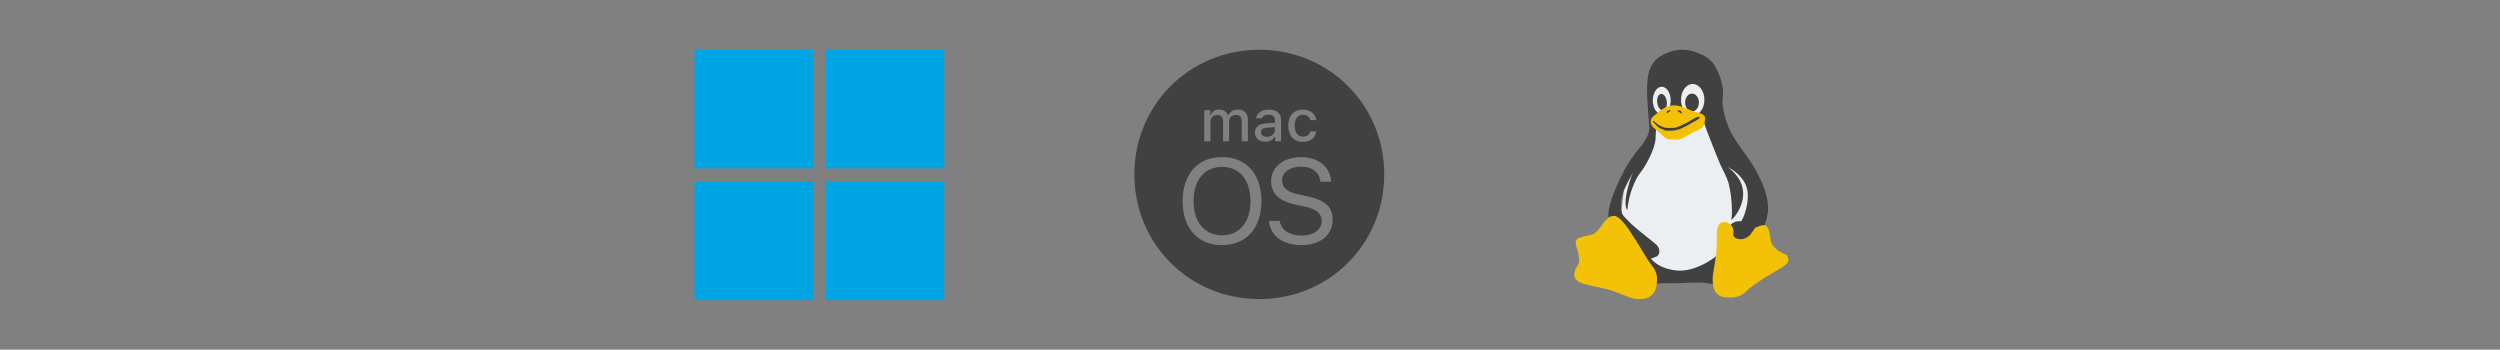 <?xml version="1.0" encoding="UTF-8" standalone="no"?>
<!DOCTYPE svg PUBLIC "-//W3C//DTD SVG 1.1//EN" "http://www.w3.org/Graphics/SVG/1.1/DTD/svg11.dtd">
<svg width="100%" height="100%" viewBox="0 0 1001 140" version="1.1" xmlns="http://www.w3.org/2000/svg" xmlns:xlink="http://www.w3.org/1999/xlink" xml:space="preserve" xmlns:serif="http://www.serif.com/" style="fill-rule:evenodd;clip-rule:evenodd;stroke-linejoin:round;stroke-miterlimit:2;">
    <rect x="0" y="0" width="1001" height="140" fill="#808080" stroke="none"/>
    <g transform="matrix(1,0,0,1,0,-1640)">
        <g id="Cross-Platform" serif:id="Cross Platform" transform="matrix(0.977,0,0,0.182,0.339,1640)">
            <rect x="0" y="0" width="1024" height="768" style="fill:none;"/>
            <g transform="matrix(0.021,0,0,0.113,284.261,109.457)">
                <path d="M0,0L2311,0L2311,2310L0,2310L0,0ZM2564,0L4875,0L4875,2310L2564,2310L2564,0ZM0,2564L2311,2564L2311,4875L0,4875L0,2564ZM2564,2564L4875,2564L4875,4875L2564,4875" style="fill:rgb(0,165,228);fill-rule:nonzero;"/>
            </g>
            <g id="path2" transform="matrix(3.012,0,0,16.134,464.542,109.457)">
                <path d="M15.8,20.64C15.8,23.5 14.31,25.3 11.93,25.3C9.55,25.3 8.06,23.49 8.06,20.64C8.06,17.77 9.55,15.97 11.93,15.97C14.31,15.97 15.8,17.77 15.8,20.64ZM19.12,10.55L18.08,10.62C17.49,10.66 17.23,10.87 17.23,11.25C17.23,11.65 17.56,11.87 18.02,11.87C18.65,11.87 19.12,11.46 19.12,10.91L19.12,10.55ZM34,17C34,26.49 26.49,34 17,34C7.51,34 0,26.49 0,17C0,7.51 7.51,0 17,0C26.49,0 34,7.51 34,17ZM20.94,10.34C20.94,11.72 21.7,12.56 22.94,12.56C23.99,12.56 24.65,11.97 24.76,11.13L23.94,11.13C23.83,11.59 23.47,11.84 22.94,11.84C22.24,11.84 21.81,11.27 21.81,10.34C21.81,9.42 22.24,8.87 22.94,8.87C23.5,8.87 23.85,9.19 23.94,9.6L24.76,9.6C24.65,8.78 24.01,8.16 22.94,8.16C21.7,8.15 20.94,8.99 20.94,10.34ZM9.51,8.24L9.51,12.48L10.35,12.48L10.35,9.88C10.35,9.33 10.74,8.89 11.25,8.89C11.75,8.89 12.07,9.19 12.07,9.67L12.07,12.48L12.89,12.48L12.89,9.8C12.89,9.29 13.24,8.89 13.79,8.89C14.34,8.89 14.61,9.17 14.61,9.76L14.61,12.48L15.45,12.48L15.45,9.55C15.45,8.67 14.95,8.15 14.09,8.15C13.5,8.15 13.01,8.45 12.8,8.91L12.73,8.91C12.54,8.45 12.14,8.15 11.56,8.15C10.99,8.15 10.56,8.43 10.38,8.91L10.32,8.91L10.32,8.23L9.51,8.24ZM17.29,20.64C17.29,16.95 15.23,14.63 11.93,14.63C8.63,14.63 6.57,16.95 6.57,20.64C6.57,24.33 8.63,26.64 11.93,26.64C15.23,26.64 17.29,24.32 17.29,20.64ZM17.81,12.55C18.37,12.55 18.83,12.31 19.09,11.88L19.16,11.88L19.16,12.48L19.97,12.48L19.97,9.58C19.97,8.69 19.37,8.16 18.3,8.16C17.33,8.16 16.65,8.63 16.56,9.34L17.37,9.34C17.46,9.03 17.79,8.86 18.26,8.86C18.83,8.86 19.13,9.12 19.13,9.59L19.13,9.96L17.98,10.03C16.97,10.09 16.4,10.53 16.4,11.3C16.39,12.06 16.99,12.55 17.81,12.55ZM26.98,23.14C26.98,21.49 26.02,20.53 23.6,20L22.31,19.72C20.72,19.37 20.1,18.74 20.1,17.83C20.1,16.65 21.22,15.94 22.67,15.94C24.19,15.94 25.19,16.72 25.32,18L26.77,18C26.7,16.03 25.03,14.64 22.71,14.64C20.3,14.64 18.61,15.99 18.61,17.9C18.61,19.55 19.62,20.61 21.95,21.12L23.24,21.4C24.85,21.75 25.5,22.4 25.5,23.37C25.5,24.51 24.35,25.34 22.78,25.34C21.11,25.34 19.95,24.58 19.78,23.33L18.33,23.33C18.47,25.34 20.16,26.64 22.7,26.64C25.29,26.64 26.98,25.29 26.98,23.14Z" style="fill:rgb(65,65,65);fill-rule:nonzero;"/>
            </g>
            <g transform="matrix(2.82,0,0,15.108,619.766,20.09)">
                <g transform="matrix(1,0,0,1,0,-2)">
                    <path d="M20.1,18.2L20.2,20.5L18.6,23.5L16.1,28.4L15.6,32.5L17.4,38.3L21.5,40.6L27.7,40.6L33.5,36.2L36.1,29.3L30.1,22L28.4,17.9L20.1,18.2Z" style="fill:rgb(236,239,241);fill-rule:nonzero;"/>
                </g>
                <g transform="matrix(1,0,0,1,0,-2)">
                    <path d="M34.3,23.9C32.7,21.6 31.4,20.2 30.7,17.3C30,14.4 30.9,15.2 30.3,12.7C30,11.4 29.5,10.5 29,9.8C28.4,9.1 27.7,8.7 27.3,8.6C26.4,8.1 24.3,7.3 21.7,8.7C19,10.1 19.3,13.1 19.8,19.2C19.8,19.6 19.7,20.1 19.5,20.5C19.1,21.4 18.4,22.2 17.8,22.9C17.1,23.9 16.4,24.9 15.9,26C14.7,28.3 13.6,31.2 13.9,32.3C14.4,32.2 20.7,41.8 20.7,42C21.1,41.9 22.8,41.9 24.3,41.9C26.4,41.8 27.6,41.7 29.3,42.1C29.3,41.8 29.2,41.5 29.2,41.2C29.2,40.6 29.3,40.1 29.4,39.4C29.5,38.9 29.6,38.4 29.7,37.8C28.7,38.7 26.9,39.7 25.2,40C23.7,40.3 21.2,39.8 20,38.3C20.1,38.3 20.3,38.3 20.4,38.2C20.7,38.1 21,38 21.1,37.8C21.4,37.3 21.2,36.8 21,36.5C20.8,36.2 19.3,35.1 18.6,34.5C17.9,33.9 17.5,33.6 17.1,33.2C17.1,33.2 16.5,32.6 16.3,32.4C16.1,32.2 16,32 15.9,31.9C15.7,31.4 15.6,30.8 15.7,30C15.8,28.9 16.2,28 16.7,27C16.9,26.6 17.4,25.8 17.4,25.8C17.4,25.8 15.7,30 16.6,31.3C16.6,31.3 16.7,30 17.1,28.7C17.4,27.8 17.9,26.5 18.5,25.8C19.1,25.1 20.6,22.5 20.7,20.9C20.7,20.2 20.8,19.5 20.8,19C20.4,18.6 27.4,17.6 27.8,18.7C27.9,19.1 29.3,22.7 30.1,24.6C30.5,25.5 31,26.3 31.3,27.3C31.6,28.4 31.8,29.9 31.8,31.4C31.8,31.7 31.8,32.2 31.7,32.7C31.9,32.7 35.8,28.5 31.2,25C31.2,25 34,26.3 34.1,28.9C34.2,31 33.3,32.7 33.1,33C33.2,33 35.2,33.9 35.3,33.9C35.7,33.9 36.5,33.6 36.5,33.6C36.6,33.3 36.9,32.5 36.9,32.2C37.6,29.9 35.9,26.2 34.3,23.9Z" style="fill:rgb(65,65,65);fill-rule:nonzero;"/>
                </g>
                <g transform="matrix(1,0,0,1,0,-2)">
                    <ellipse cx="21.6" cy="15.3" rx="1.3" ry="2" style="fill:rgb(236,239,241);"/>
                </g>
                <g transform="matrix(1,0,0,1,0,-2)">
                    <ellipse cx="26.1" cy="15.2" rx="1.7" ry="2.3" style="fill:rgb(236,239,241);"/>
                </g>
                <g transform="matrix(-0.125,-0.992,0.992,-0.125,8.975,36.997)">
                    <ellipse cx="21.7" cy="15.5" rx="1.2" ry="0.7" style="fill:rgb(65,65,65);"/>
                </g>
                <g transform="matrix(1,0,0,1,0,-2)">
                    <ellipse cx="26" cy="15.6" rx="1" ry="1.3" style="fill:rgb(65,65,65);"/>
                </g>
                <g transform="matrix(1,0,0,1,0,-2)">
                    <path d="M39.3,37.6C38.9,37.4 38.2,37.1 37.6,36.2C37.3,35.7 37.4,34.3 36.9,33.7C36.6,33.3 36.2,33.5 36.1,33.5C35.2,33.7 33.1,35.1 31.7,33.5C31.5,33.3 31.2,33 30.7,33C30.2,33 30,33.2 29.8,33.6C29.6,34 29.6,34.3 29.6,35.3C29.6,36.1 29.6,37 29.5,37.7C29.3,39.4 29,40.4 29,41.4C29,42.5 29.3,43.2 29.7,43.5C30,43.8 30.5,44 31.6,44C32.7,44 33.4,43.6 34.1,42.9C34.6,42.4 35,42.2 36.4,41.2C37.5,40.5 39.2,39.6 39.5,39.3C39.7,39.1 40,39 40,38.4C40,37.9 39.6,37.7 39.3,37.6Z" style="fill:rgb(243,193,5);fill-rule:nonzero;"/>
                </g>
                <g transform="matrix(1,0,0,1,0,-2)">
                    <path d="M19.2,37.9C18.2,36.3 18.1,36 17.4,35C16.8,34 15.5,32.1 14.7,32.1C14.1,32.1 13.8,32.4 13.4,32.8C13,33.2 12.6,34.1 11.9,34.6C11.3,35.1 9.6,35 9.2,35.6C8.8,36.2 9.6,37.1 9.6,38.6C9.6,39.2 9.1,39.6 9,40C8.9,40.5 8.8,40.8 9,41.2C9.4,41.8 9.9,42 13.3,42.7C15.1,43.1 16.8,44.1 17.9,44.2C19,44.3 20.9,44.2 20.9,41.5C21,39.9 20.1,39.5 19.2,37.9Z" style="fill:rgb(243,193,5);fill-rule:nonzero;"/>
                </g>
                <g transform="matrix(1,0,0,1,0,-2)">
                    <path d="M21.1,19.8C20.5,19.4 20,19 20,18.4C20,17.8 20.4,17.6 21,17.1C21.1,17 22.2,16 23.3,16C24.4,16 25.7,16.7 26.2,16.9C27.1,17.1 28,17.3 27.9,18C27.8,19 27.7,19.2 26.7,19.7C26,19.9 24.7,21 23.8,21C23.4,21 22.8,21 22.4,20.9C22.1,20.8 21.6,20.3 21.1,19.8Z" style="fill:rgb(243,193,5);fill-rule:nonzero;"/>
                </g>
                <g transform="matrix(1,0,0,1,0,-2)">
                    <path d="M20.9,19C21.1,19.2 21.4,19.4 21.7,19.5C21.9,19.6 22.2,19.7 22.2,19.7L23.1,19.7C23.6,19.7 24.3,19.5 25,19.1C25.7,18.8 25.8,18.6 26.3,18.4C26.8,18.1 27.3,17.8 27.1,17.7C26.9,17.6 26.7,17.7 26,18.1C25.4,18.5 24.9,18.7 24.3,19C24,19.1 23.6,19.3 23.3,19.3L22.4,19.3C22.1,19.3 21.9,19.2 21.6,19.1C21.4,19 21.3,18.9 21.2,18.9C21,18.8 20.6,18.4 20.4,18.3C20.4,18.3 20.2,18.3 20.3,18.4C20.6,18.7 20.7,18.8 20.9,19Z" style="fill:rgb(65,65,65);fill-rule:nonzero;"/>
                </g>
                <g transform="matrix(1,0,0,1,0,-2)">
                    <path d="M23.9,16.8C24,17 24.2,17 24.3,17.1C24.4,17.2 24.5,17.2 24.5,17.2C24.6,17.1 24.5,16.9 24.4,16.9C24.4,16.7 23.9,16.7 23.9,16.8Z" style="fill:rgb(65,65,65);fill-rule:nonzero;"/>
                </g>
                <g transform="matrix(1,0,0,1,0,-2)">
                    <path d="M22.3,17C22.3,17.1 22.5,17.2 22.5,17.1C22.6,17 22.7,16.9 22.8,16.9C23,16.8 22.9,16.7 22.6,16.7C22.4,16.8 22.4,16.9 22.3,17Z" style="fill:rgb(65,65,65);fill-rule:nonzero;"/>
                </g>
                <g transform="matrix(1,0,0,1,0,-2)">
                    <path d="M32,34.7L32,35C32.2,35.4 32.7,35.5 33.1,35.5C33.7,35.5 34.3,35.1 34.6,34.7C34.6,34.6 34.7,34.5 34.8,34.4C35,34.1 35.1,33.9 35.2,33.8C35.2,33.8 35.1,33.7 35.1,33.6C35,33.4 34.7,33.2 34.3,33.1C34,33 33.5,32.9 33.3,32.9C32.4,32.8 31.9,33.1 31.6,33.4C31.6,33.4 31.7,33.4 31.7,33.5C31.9,33.7 32,33.9 32,34.2C32.1,34.4 32,34.5 32,34.7Z" style="fill:rgb(65,65,65);fill-rule:nonzero;"/>
                </g>
            </g>
        </g>
    </g>
</svg>
